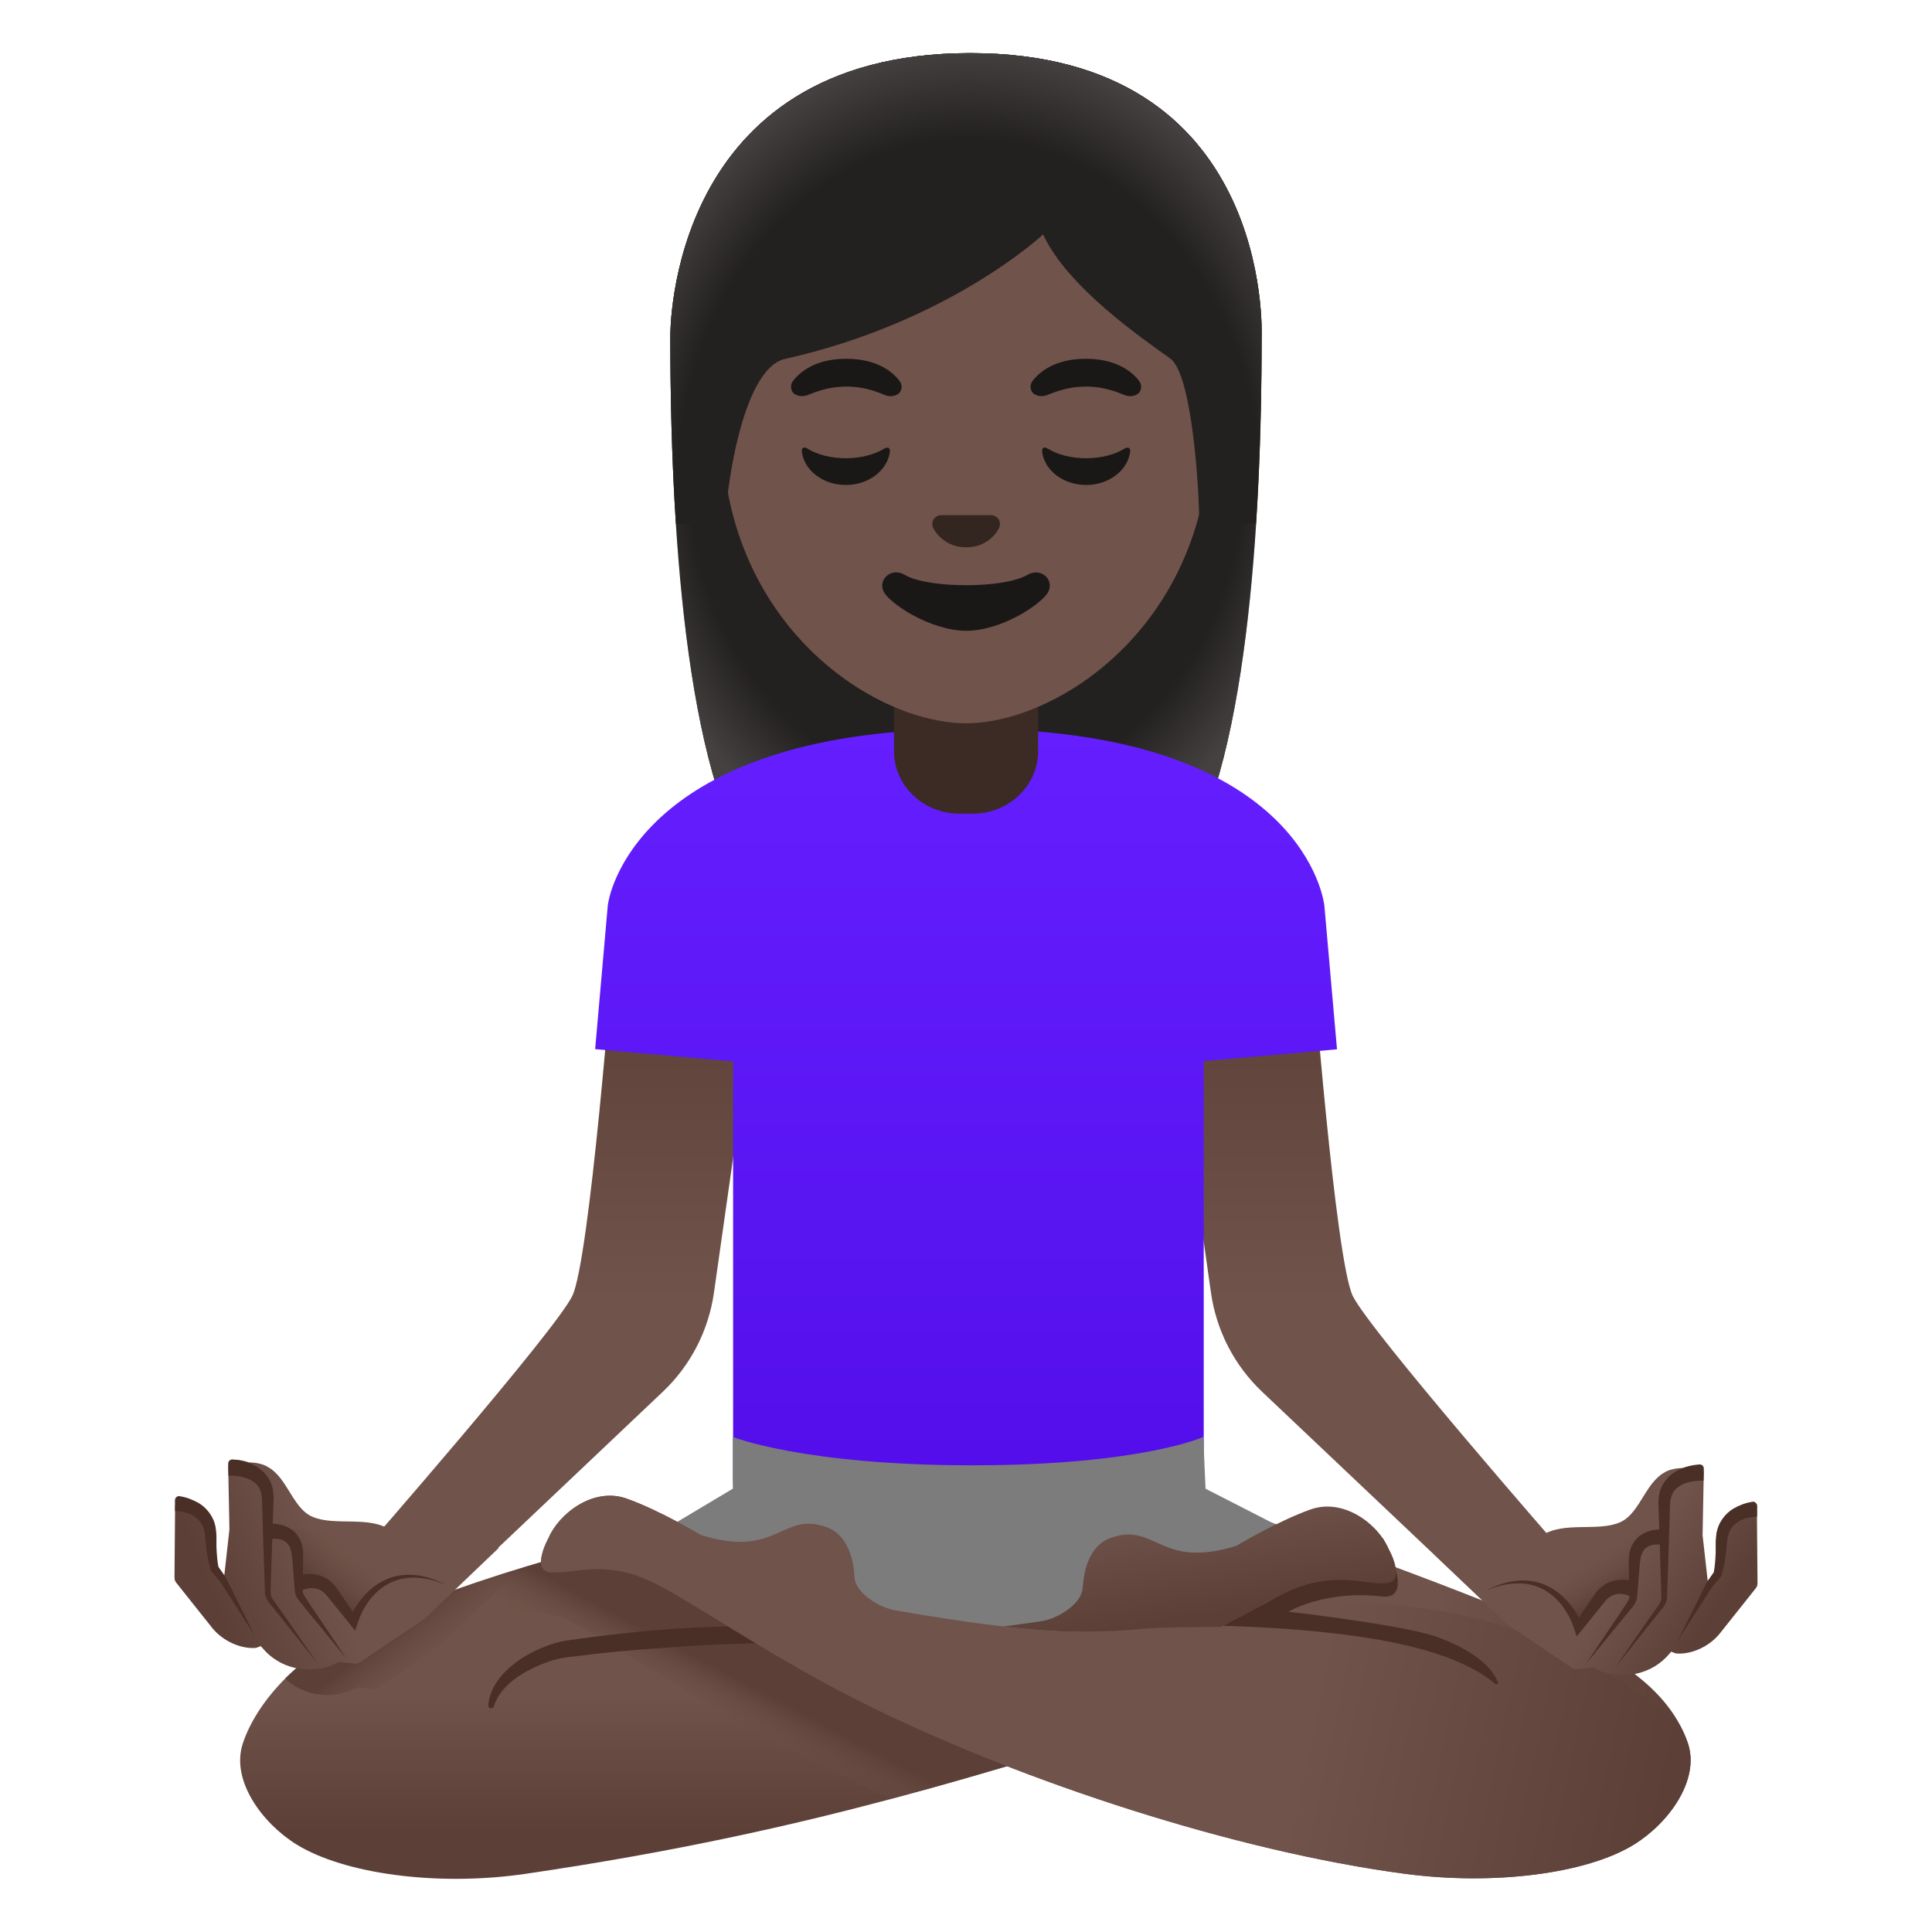 <svg viewBox="0 0 128 128" xmlns="http://www.w3.org/2000/svg">
  <defs>
    <linearGradient id="arm_2_" gradientTransform="matrix(-1 0 0 -1 0 0)" gradientUnits="userSpaceOnUse" x1="-90.356" x2="-90.356" y1="-63.586" y2="-108.448">
      <stop offset="0" stop-color="#5C4037"/>
      <stop offset="0.5" stop-color="#70534A"/>
    </linearGradient>
    <linearGradient id="arm_4_" gradientTransform="matrix(1 0 0 -1 0 0)" gradientUnits="userSpaceOnUse" x1="37.188" x2="37.188" y1="-63.586" y2="-108.448">
      <stop offset="0" stop-color="#5C4037"/>
      <stop offset="0.5" stop-color="#70534A"/>
    </linearGradient>
    <linearGradient id="foot_3_" gradientTransform="matrix(1 0 0 -1 0 0)" gradientUnits="userSpaceOnUse" x1="79.821" x2="77.985" y1="-107.984" y2="-95.933">
      <stop offset="0.078" stop-color="#5C4037"/>
      <stop offset="0.693" stop-color="#70534A"/>
    </linearGradient>
    <radialGradient id="hairHighlights_2_" cx="64" cy="-25.759" gradientTransform="matrix(1 0 0 -1.19 0 0)" gradientUnits="userSpaceOnUse" r="23.213">
      <stop offset="0.794" stop-color="#444140" stop-opacity="0"/>
      <stop offset="1" stop-color="#444140"/>
    </radialGradient>
    <radialGradient id="hairHighlights_3_" cx="64.163" cy="-26.884" gradientTransform="matrix(1 0 0 -1.214 0 0)" gradientUnits="userSpaceOnUse" r="24.315">
      <stop offset="0.794" stop-color="#444140" stop-opacity="0"/>
      <stop offset="1" stop-color="#444140"/>
    </radialGradient>
    <linearGradient id="hand_1_" gradientTransform="matrix(1 0 0 -1 0 0)" gradientUnits="userSpaceOnUse" x1="113.339" x2="103.056" y1="-107.253" y2="-100.177">
      <stop offset="0" stop-color="#5C4037"/>
      <stop offset="0.5" stop-color="#70534A"/>
    </linearGradient>
    <linearGradient id="hand_4_" gradientTransform="matrix(1 0 0 -1 0 0)" gradientUnits="userSpaceOnUse" x1="13.984" x2="28.702" y1="-105.653" y2="-99.898">
      <stop offset="0" stop-color="#5C4037"/>
      <stop offset="0.5" stop-color="#70534A"/>
    </linearGradient>
    <linearGradient id="leg_1_" gradientTransform="matrix(1 0 0 -1 0 0)" gradientUnits="userSpaceOnUse" x1="51.669" x2="51.669" y1="-121.421" y2="-97.132">
      <stop offset="0" stop-color="#5C4037"/>
      <stop offset="0.377" stop-color="#70534A"/>
    </linearGradient>
    <linearGradient id="leg_2_" gradientTransform="matrix(1 0 0 -1 0 0)" gradientUnits="userSpaceOnUse" x1="35.843" x2="112.006" y1="-111.769" y2="-111.769">
      <stop offset="0.778" stop-color="#70534A"/>
      <stop offset="1" stop-color="#5C4037"/>
    </linearGradient>
    <linearGradient id="leg_9_" gradientTransform="matrix(1 0 0 -1 0 0)" gradientUnits="userSpaceOnUse" x1="110.426" x2="39.953" y1="-118.993" y2="-103.993">
      <stop offset="0" stop-color="#5C4037"/>
      <stop offset="0.338" stop-color="#70534A"/>
    </linearGradient>
    <linearGradient id="shadow_4_" gradientTransform="matrix(1 -0.009 -0.009 -1 0 0)" gradientUnits="userSpaceOnUse" x1="25.47" x2="30.438" y1="-107.802" y2="-114.048">
      <stop offset="0" stop-color="#5C4037"/>
      <stop offset="0.5" stop-color="#70534A" stop-opacity="0"/>
    </linearGradient>
    <linearGradient id="shadow_5_" gradientTransform="matrix(1 0 0 -1 0 0)" gradientUnits="userSpaceOnUse" x1="48.506" x2="45.455" y1="-111.013" y2="-116.738">
      <stop offset="0" stop-color="#5C4037"/>
      <stop offset="0.5" stop-color="#70534A" stop-opacity="0"/>
    </linearGradient>
    <linearGradient id="shirt_1_" gradientTransform="matrix(1 0 0 -1 0 0)" gradientUnits="userSpaceOnUse" x1="64.001" x2="64.001" y1="-48.065" y2="-96.517">
      <stop offset="0" stop-color="#651FFF"/>
      <stop offset="0.705" stop-color="#5914F2"/>
      <stop offset="1" stop-color="#530EEB"/>
    </linearGradient>
    <linearGradient id="tone_12_" gradientTransform="matrix(1 0 0 -1 0 0)" gradientUnits="userSpaceOnUse" x1="106.945" x2="105.318" y1="-105.505" y2="-102.886">
      <stop offset="0" stop-color="#5C4037"/>
      <stop offset="1" stop-color="#70534A" stop-opacity="0"/>
    </linearGradient>
    <linearGradient id="tone_15_" gradientTransform="matrix(1 0 0 -1 0 0)" gradientUnits="userSpaceOnUse" x1="20.895" x2="23.124" y1="-104.824" y2="-102.064">
      <stop offset="0" stop-color="#5C4037"/>
      <stop offset="1" stop-color="#70534A" stop-opacity="0"/>
    </linearGradient>
  </defs>
  <path id="hair_10_" d="M64.28,3.52 C44.25,3.52 44.41,22.04 44.41,22.33 C44.41,34.32 45.33,51.27 50.13,57.93 C52.03,60.57 55.71,60.72 55.71,60.72 L64,60.71 L72.29,60.72 C72.29,60.72 75.97,60.57 77.87,57.93 C82.67,51.26 83.59,34.32 83.59,22.33 C83.59,22.04 84.31,3.52 64.28,3.52 Z" fill="#232020"/>
  <path id="hairHighlights_1_" d="M64.28,3.52 C44.25,3.52 44.41,22.04 44.41,22.33 C44.41,34.32 45.33,51.27 50.13,57.93 C52.03,60.57 55.71,60.72 55.71,60.72 L64,60.71 L72.29,60.72 C72.29,60.72 75.97,60.57 77.87,57.93 C82.67,51.26 83.59,34.32 83.59,22.33 C83.59,22.04 84.31,3.52 64.28,3.52 Z" fill="url(#hairHighlights_2_)"/>
  <path id="arm_3_" d="M77.3,64.96 L86.94,63.58 C86.94,63.58 88.47,83.52 89.63,85.87 C90.79,88.22 103.42,102.68 103.42,102.68 L100.76,108.44 L83.62,92.21 C81.78,90.47 80.59,88.16 80.23,85.65 L77.3,64.96 Z" fill="url(#arm_2_)"/>
  <path id="arm" d="M50.24,64.96 L40.6,63.58 C40.6,63.58 39.07,83.52 37.91,85.87 C36.75,88.23 24.12,102.68 24.12,102.68 L26.78,108.44 L43.91,92.21 C45.75,90.47 46.94,88.16 47.3,85.65 L50.24,64.96 Z" fill="url(#arm_4_)"/>
  <path id="shirt_2_" d="M88.58,69.52 L87.75,60.08 C87.64,58.79 85.33,48.29 64.23,48.29 C43.13,48.29 40.39,58.57 40.26,60.07 L39.43,69.51 L48.57,70.32 L48.57,98.17 L79.75,98.17 L79.75,70.3 L88.58,69.52 Z" fill="url(#shirt_1_)"/>
  <path id="leg_8_" d="M87.34,111.68 C80.68,112.83 74.91,114.58 68.42,116.51 C65.5,117.38 62.43,118.28 59.06,119.18 C52.5,120.93 44.8,122.68 34.86,124.14 C28.97,125.01 22.79,124.14 19.66,122.21 C17.33,120.77 15.28,117.92 16.09,115.5 C16.98,112.82 19.64,109.84 23.39,108.05 C24.94,107.31 26.62,106.61 28.35,105.97 C32.66,104.36 37.24,103.05 40.67,102.15 C43.94,101.3 46.18,100.83 46.18,100.83 C50.28,99.93 54.06,99.91 57.06,101.2 C62.28,103.43 89.17,111.37 87.34,111.68 Z" fill="url(#leg_1_)"/>
  <path id="shadow_3_" d="M34.21,104.15 L29.34,108.88 L25.11,111.78 C25.01,111.86 24.88,111.9 24.75,111.89 L23.68,111.79 C23.07,112.12 22.4,112.3 21.72,112.3 C21.41,112.3 21.08,112.26 20.77,112.2 C20.06,112.04 19.42,111.7 18.89,111.21 C20.05,110.07 21.48,109.05 23.12,108.25 C26.41,106.65 30.3,105.22 33.93,104.07 L34.21,104.15 Z" fill="url(#shadow_4_)"/>
  <path id="leg_5_" d="M108.25,122.21 C105.12,124.14 98.96,124.93 93.05,124.14 C81.78,122.64 67.9,118.06 57.95,113.21 C52.3,110.46 47.4,107.17 44.57,105.54 C42.58,104.39 41,103.75 38.5,104.02 C37.52,104.13 37.2,104.2 36.51,104.17 C35.11,104.11 36.35,101.88 36.35,101.88 C37.03,100.3 39.3,98.49 41.53,99.29 C43.76,100.09 46.44,101.7 46.44,101.7 C51.53,103.28 51.76,100.12 54.74,101.17 C56.23,101.69 56.57,103.47 56.61,104.47 C56.66,105.55 58.3,106.55 59.38,106.7 L66.37,107.53 L67.33,107.64 L69.83,107.94 L77.43,102.54 L78.48,101.79 L81.23,99.84 C81.23,99.84 81.98,100.09 83.24,100.53 C83.63,100.66 84.07,100.82 84.56,100.99 C86.62,101.71 89.44,102.71 92.46,103.83 C92.8,103.96 93.15,104.09 93.5,104.22 C97.41,105.69 101.55,107.33 104.73,108.8 C108.5,110.54 110.93,112.82 111.83,115.5 C112.63,117.92 110.58,120.77 108.25,122.21 Z" fill="url(#leg_2_)"/>
  <path d="M79.87,98.63 L79.72,95.2 C79.72,95.2 75.61,97.08 64.42,97.08 C53.23,97.08 48.55,95.2 48.55,95.2 L48.55,98.63 L41.18,103.03 L64.1,113.48 L88.29,102.94 L79.87,98.63 Z" fill="#7C7C7C"/>
  <path id="shadow_2_" d="M68.42,116.51 C65.5,117.38 62.43,118.28 59.06,119.18 C57.71,118.58 56.41,117.97 55.15,117.36 C50.23,114.95 45.72,112.2 42.44,110.19 L42.19,110.05 C40.93,109.27 39.84,108.6 38.93,108.07 C37.1,107.01 36.37,106.83 35.41,106.83 C35.16,106.83 34.91,106.85 34.64,106.89 L33.93,106.96 C33.42,107.02 32.83,107.1 32.09,107.1 C31.9,107.1 31.72,107.09 31.51,107.08 C30.32,107.03 29.23,106.65 28.35,105.97 C32.66,104.36 37.24,103.05 40.67,102.15 C41.09,102.35 41.51,102.59 41.95,102.84 C42.87,103.38 44.01,104.07 45.29,104.86 C48.54,106.85 52.98,109.58 57.8,111.93 C60.97,113.48 64.46,114.99 68.16,116.41 L68.42,116.51 Z" fill="url(#shadow_5_)"/>
  <path id="tone_27_" d="M32.35,112.99 C32.43,111.97 33.06,111.07 33.81,110.44 C34.56,109.78 35.44,109.33 36.37,108.99 C36.82,108.83 37.37,108.7 37.82,108.65 L39.21,108.46 C40.14,108.35 41.07,108.23 42,108.14 C43.86,107.94 45.73,107.83 47.6,107.77 C49.47,107.71 51.34,107.71 53.23,107.84 C53.51,107.86 53.72,108.1 53.7,108.38 C53.68,108.65 53.46,108.86 53.19,108.85 L53.17,108.85 C51.34,108.82 49.48,108.88 47.64,108.95 C45.79,109.03 43.95,109.17 42.11,109.31 C41.19,109.39 40.27,109.48 39.35,109.58 L37.97,109.75 C37.49,109.8 37.13,109.86 36.69,109.98 C35.86,110.22 35.04,110.6 34.32,111.08 C33.6,111.57 32.99,112.21 32.72,113.04 L32.72,113.05 C32.69,113.15 32.58,113.2 32.48,113.17 C32.4,113.15 32.35,113.07 32.35,112.99 Z" fill="#4A2F27"/>
  <path id="leg_4_" d="M108.25,122.21 C105.12,124.14 98.96,124.93 93.05,124.14 C84.78,123.04 75.11,120.28 66.61,116.97 C63.53,115.77 60.6,114.5 57.95,113.21 C52.3,110.46 47.4,107.17 44.57,105.54 C42.58,104.39 41,103.75 38.5,104.02 C37.52,104.13 37.2,104.2 36.51,104.17 C35.11,104.11 36.35,101.88 36.35,101.88 C37.03,100.3 39.3,98.49 41.53,99.29 C43.76,100.09 46.44,101.7 46.44,101.7 C51.53,103.28 51.76,100.12 54.74,101.17 C56.23,101.69 56.57,103.47 56.61,104.47 C56.66,105.55 58.3,106.55 59.38,106.7 C59.38,106.7 62.23,107.21 65.33,107.62 L65.34,107.62 L65.85,107.68 C66.07,107.71 66.29,107.74 66.51,107.76 C67.25,107.85 67.98,107.92 68.67,107.98 L68.86,108 L68.91,108 C68.92,108.01 68.93,108.01 68.94,108 C68.94,108 68.94,108 68.95,108 C69.7,108.06 70.4,108.09 71,108.09 C71.95,108.09 72.87,108.06 73.77,108 C76.87,107.81 79.73,107.34 82.5,106.94 C83.28,106.82 84.05,106.71 84.82,106.61 C84.83,106.61 84.83,106.61 84.83,106.61 C87.58,106.26 90.28,106.07 93.1,106.39 C98.42,107 104.95,108.81 111.29,114.29 C111.5,114.68 111.69,115.09 111.83,115.5 C112.63,117.92 110.58,120.77 108.25,122.21 Z" fill="url(#leg_9_)"/>
  <path id="tone_26_" d="M95.23,108.46 C93.46,107.82 88.33,107.13 85.37,106.78 L85.37,106.78 C85.37,106.78 87.75,105.33 91.54,105.77 C93.9,106.05 91.62,101.92 91.62,101.92 C91.62,101.92 85.77,105.11 83.78,106.26 C83.69,106.31 83.49,106.42 83.23,106.55 C83.19,106.57 83.15,106.59 83.11,106.61 C82.92,106.71 82.71,106.82 82.5,106.94 C81.93,107.23 81.33,107.54 81.03,107.71 C81.7,107.73 82.36,107.76 83.03,107.79 C89.63,108.12 96.04,109 99.04,111.55 C99.13,111.62 99.28,111.59 99.25,111.49 C98.95,110.57 97.73,109.37 95.23,108.46 Z" fill="#4A2F27"/>
  <path id="foot_2_" d="M91.83,104.89 C91.15,104.92 90.83,104.85 89.84,104.73 C87.35,104.47 85.77,105.11 83.78,106.26 C83.69,106.31 83.49,106.42 83.23,106.55 C83.19,106.57 83.15,106.59 83.11,106.61 C82.92,106.71 82.71,106.82 82.5,106.94 C81.93,107.23 81.33,107.54 81.03,107.71 C80.97,107.74 80.91,107.77 80.88,107.79 C80.88,107.79 77.2,107.78 75.66,107.92 C75.35,107.95 75.06,107.97 74.8,107.99 C73.47,108.09 72.65,108.09 71,108.09 C70.4,108.09 69.7,108.06 68.95,108 C68.94,108 68.94,108 68.94,108 L68.86,108 L68.67,107.98 C67.98,107.92 67.25,107.85 66.51,107.76 L66.57,107.75 L66.58,107.75 L68.64,107.46 L68.97,107.41 C69.66,107.32 70.57,106.88 71.16,106.29 C71.17,106.28 71.18,106.27 71.18,106.26 C71.26,106.19 71.32,106.12 71.38,106.04 C71.58,105.78 71.71,105.49 71.73,105.18 C71.73,105.13 71.74,105.08 71.75,105.03 C71.82,104.01 72.19,102.37 73.61,101.88 C76.59,100.84 76.81,103.99 81.9,102.42 C81.9,102.42 84.58,100.81 86.81,100.01 C89.04,99.21 91.32,101.01 91.99,102.59 C91.99,102.59 92.16,102.89 92.3,103.26 C92.54,103.92 92.73,104.85 91.83,104.89 Z" fill="url(#foot_3_)"/>
  <path id="hand_3_" d="M116.4,100.16 C116.4,100 116.32,99.84 116.18,99.75 C116.04,99.66 115.88,99.63 115.72,99.69 C115.66,99.71 114.37,100.17 113.78,101.42 C113.75,101.48 113.73,101.55 113.73,101.62 L113.64,104.05 C113.52,104.22 113.34,104.46 113.14,104.74 L112.8,101.7 L112.88,97.6 C112.88,97.46 112.83,97.32 112.73,97.22 C112.63,97.12 112.48,97.07 112.35,97.08 C112.32,97.08 111.95,97.11 111.5,97.26 C111.46,97.26 111.43,97.26 111.39,97.26 C111.36,97.26 111.33,97.27 111.29,97.27 C111.22,97.27 111.16,97.28 111.09,97.29 C111.02,97.3 110.94,97.31 110.87,97.33 C110.81,97.34 110.76,97.36 110.7,97.37 C110.63,97.39 110.57,97.41 110.5,97.44 C110.45,97.46 110.4,97.48 110.35,97.51 C110.29,97.54 110.24,97.57 110.18,97.61 C110.13,97.64 110.09,97.67 110.04,97.7 C109.99,97.74 109.94,97.78 109.9,97.82 C109.86,97.86 109.81,97.9 109.77,97.94 C109.73,97.98 109.69,98.02 109.65,98.06 C109.61,98.11 109.56,98.16 109.52,98.21 C109.49,98.25 109.46,98.29 109.43,98.32 C109.38,98.38 109.33,98.45 109.29,98.51 C109.27,98.53 109.26,98.56 109.24,98.58 C108.63,99.47 108.17,100.54 107.25,100.89 C107.09,100.95 106.92,101 106.74,101.04 C105.07,101.39 102.89,100.74 101.63,102.19 L101.64,102.21 C101.6,102.25 101.55,102.29 101.51,102.34 C101.17,102.75 99.82,101.98 99.82,101.98 L97.29,103.75 L97,103.48 L96.12,102.65 L94.96,102.93 L99.87,107.62 L104.13,110.49 C104.23,110.57 104.36,110.61 104.49,110.59 L105.55,110.48 C106.16,110.81 106.84,110.98 107.52,110.98 C107.84,110.98 108.16,110.94 108.47,110.87 C109.3,110.68 110.04,110.23 110.59,109.58 L110.72,109.43 L110.93,109.51 C110.98,109.53 111.03,109.54 111.08,109.55 C112.07,109.62 113.23,109.09 113.92,108.25 L116.33,105.22 C116.4,105.13 116.44,105.01 116.44,104.9 L116.4,100.16 Z" fill="url(#hand_1_)"/>
  <path id="tone_14_" d="M112.88,97.26 C112.88,97.26 112.88,97.43 112.88,97.44 L112.86,98.1 C112.32,98.08 111.69,98.18 111.27,98.46 C110.82,98.73 110.64,99.17 110.64,99.81 L110.52,103.71 L110.45,105.67 C110.49,106.02 110.28,106.44 110.06,106.65 L109.45,107.41 L107.01,110.47 L109.24,107.26 L109.81,106.45 C110.02,106.18 110.1,105.98 110.07,105.66 L110.01,103.7 L109.88,99.78 C109.86,99.47 109.88,99.03 110.02,98.66 C110.15,98.3 110.7,97.17 112.61,97.02 C112.75,97.03 112.86,97.11 112.88,97.26 Z" fill="#4A2F27"/>
  <path id="tone_13_" d="M116.42,99.76 L116.42,99.83 L116.41,100.49 C116.05,100.48 115.62,100.57 115.28,100.75 C114.94,100.93 114.68,101.21 114.54,101.57 C114.48,101.75 114.44,101.96 114.42,102.17 L114.35,102.9 C114.28,103.39 114.22,103.85 114.05,104.38 L114.04,104.42 L114.01,104.46 L113.42,105.16 L111.15,108.71 L113.04,104.91 L113.05,104.89 L113.54,104.18 C113.62,103.78 113.65,103.3 113.67,102.84 L113.67,102.14 C113.68,101.87 113.71,101.59 113.78,101.32 C113.94,100.76 114.34,100.26 114.82,99.96 C115.21,99.74 115.6,99.58 116.03,99.51 C116.06,99.5 116.1,99.49 116.14,99.49 L116.15,99.49 C116.29,99.5 116.4,99.61 116.42,99.76 Z" fill="#4A2F27"/>
  <path id="tone_3_" d="M101.21,104.94 C101.21,104.94 104.94,101.27 109.95,101.66 C109.95,101.66 107.83,101.56 108.2,105.24 C108.2,105.24 106.72,103.75 104.65,107.63 C104.64,107.64 103.45,104.47 101.21,104.94 Z" fill="url(#tone_12_)"/>
  <path id="tone_10_" d="M110.11,102.35 C109.81,102.29 109.41,102.33 109.16,102.48 C108.9,102.63 108.74,102.92 108.68,103.3 C108.62,103.69 108.6,104.17 108.56,104.6 L108.51,105.26 C108.48,105.48 108.5,105.69 108.43,105.98 C108.35,106.26 108.16,106.47 108.03,106.62 L107.61,107.14 L106.76,108.17 L105.07,110.24 L106.56,108.02 L107.31,106.91 L107.68,106.35 C107.81,106.15 107.92,106.01 107.94,105.85 C107.97,105.71 107.94,105.47 107.94,105.24 L107.93,104.57 C107.93,104.11 107.9,103.69 107.92,103.2 C107.94,102.7 108.16,102.1 108.65,101.74 C109.15,101.39 109.68,101.3 110.26,101.34 L110.11,102.35 Z" fill="#4A2F27"/>
  <path id="tone_9_" d="M107.96,105.74 C107.73,105.63 107.37,105.56 107.1,105.62 C106.81,105.66 106.55,105.84 106.34,106.09 L104.82,107.97 L104.46,108.42 L104.28,107.88 C103.92,106.78 103.15,105.69 102.04,105.2 C100.92,104.69 99.58,104.89 98.43,105.38 C99.54,104.81 100.88,104.47 102.15,104.92 C102.77,105.14 103.33,105.53 103.78,106.01 C104.23,106.5 104.59,107.05 104.85,107.69 L104.31,107.6 L105.68,105.6 C105.95,105.22 106.37,104.86 106.88,104.74 C107.39,104.61 107.87,104.64 108.38,104.83 L107.96,105.74 Z" fill="#4A2F27"/>
  <path id="hand" d="M11.6,99.79 C11.6,99.63 11.68,99.47 11.82,99.38 C11.95,99.29 12.12,99.26 12.28,99.32 C12.34,99.34 13.63,99.8 14.22,101.05 C14.25,101.11 14.27,101.18 14.27,101.25 L14.36,103.68 C14.48,103.85 14.66,104.09 14.86,104.37 L15.2,101.33 L15.12,97.23 C15.12,97.09 15.17,96.95 15.28,96.85 C15.38,96.75 15.53,96.7 15.66,96.71 C15.69,96.71 16.06,96.74 16.51,96.89 C16.55,96.89 16.58,96.89 16.62,96.89 C16.65,96.89 16.68,96.9 16.72,96.9 C16.79,96.9 16.85,96.91 16.92,96.92 C17,96.93 17.07,96.94 17.14,96.96 C17.2,96.97 17.25,96.99 17.31,97 C17.38,97.02 17.44,97.04 17.51,97.07 C17.56,97.09 17.61,97.11 17.66,97.14 C17.72,97.17 17.77,97.2 17.83,97.24 C17.88,97.27 17.92,97.3 17.97,97.33 C18.02,97.37 18.07,97.41 18.12,97.45 C18.17,97.49 18.21,97.53 18.25,97.57 C18.29,97.61 18.33,97.65 18.37,97.69 C18.42,97.74 18.46,97.79 18.5,97.84 C18.53,97.88 18.56,97.92 18.59,97.95 C18.64,98.01 18.69,98.08 18.73,98.14 C18.75,98.16 18.76,98.19 18.78,98.21 C19.39,99.1 19.85,100.17 20.77,100.52 C20.93,100.58 21.1,100.63 21.28,100.67 C22.95,101.02 25.13,100.37 26.39,101.82 L26.38,101.84 C26.42,101.88 26.47,101.92 26.51,101.97 C26.85,102.38 28.2,101.61 28.2,101.61 L30.72,103.38 L31,103.11 L31.88,102.28 L33.04,102.56 L28.13,107.25 L23.87,110.12 C23.77,110.2 23.64,110.24 23.51,110.22 L22.45,110.11 C21.84,110.44 21.16,110.61 20.48,110.61 C20.16,110.61 19.84,110.57 19.53,110.5 C18.7,110.31 17.96,109.86 17.41,109.21 L17.28,109.06 L17.07,109.14 C17.02,109.16 16.97,109.17 16.92,109.18 C15.94,109.25 14.77,108.72 14.08,107.88 L11.67,104.85 C11.6,104.76 11.56,104.64 11.56,104.53 L11.6,99.79 Z" fill="url(#hand_4_)"/>
  <path id="tone_7_" d="M11.59,99.39 L11.59,99.46 L11.6,100.12 C11.96,100.11 12.39,100.2 12.73,100.38 C13.07,100.56 13.33,100.84 13.47,101.2 C13.53,101.38 13.57,101.59 13.59,101.8 L13.66,102.53 C13.73,103.02 13.79,103.48 13.96,104.01 L13.97,104.05 L14,104.09 L14.59,104.79 L16.86,108.34 L14.97,104.54 L14.96,104.52 L14.47,103.81 C14.39,103.41 14.36,102.93 14.34,102.47 L14.34,101.77 C14.33,101.5 14.3,101.22 14.23,100.95 C14.07,100.39 13.67,99.89 13.18,99.59 C12.79,99.37 12.4,99.21 11.97,99.14 C11.94,99.13 11.9,99.12 11.86,99.12 L11.85,99.12 C11.71,99.13 11.6,99.24 11.59,99.39 Z" fill="#4A2F27"/>
  <path id="tone_2_" d="M26.79,104.57 C26.79,104.57 23.06,100.9 18.05,101.29 C18.05,101.29 20.17,101.19 19.8,104.87 C19.8,104.87 21.28,103.38 23.35,107.26 C23.35,107.27 24.55,104.1 26.79,104.57 Z" fill="url(#tone_15_)"/>
  <path id="tone_5_" d="M17.89,101.97 C18.19,101.91 18.59,101.95 18.84,102.1 C19.1,102.25 19.26,102.54 19.32,102.92 C19.38,103.31 19.4,103.79 19.44,104.22 L19.49,104.88 C19.52,105.1 19.5,105.31 19.57,105.6 C19.65,105.88 19.84,106.09 19.97,106.24 L20.39,106.76 L21.24,107.79 L22.93,109.86 L21.44,107.64 L20.69,106.53 L20.32,105.97 C20.19,105.77 20.08,105.63 20.06,105.47 C20.03,105.33 20.06,105.09 20.06,104.86 L20.07,104.19 C20.07,103.73 20.1,103.31 20.08,102.82 C20.06,102.32 19.84,101.72 19.35,101.36 C18.85,101.01 18.32,100.92 17.74,100.96 L17.89,101.97 Z" fill="#4A2F27"/>
  <path id="tone_4_" d="M20.03,105.36 C20.26,105.25 20.62,105.18 20.89,105.24 C21.18,105.28 21.44,105.46 21.65,105.71 L23.17,107.59 L23.53,108.04 L23.71,107.5 C24.07,106.4 24.84,105.31 25.95,104.82 C27.07,104.31 28.41,104.51 29.56,105 C28.45,104.43 27.11,104.09 25.84,104.54 C25.22,104.76 24.66,105.15 24.21,105.63 C23.76,106.12 23.4,106.67 23.13,107.31 L23.67,107.22 L22.3,105.22 C22.03,104.84 21.61,104.48 21.1,104.36 C20.59,104.23 20.11,104.26 19.6,104.45 L20.03,105.36 Z" fill="#4A2F27"/>
  <path id="tone_1_" d="M15.12,96.93 C15.12,96.93 15.12,97.1 15.12,97.11 L15.14,97.77 C15.68,97.75 16.31,97.85 16.73,98.13 C17.18,98.4 17.36,98.84 17.36,99.48 L17.48,103.38 L17.55,105.34 C17.51,105.69 17.72,106.11 17.94,106.32 L18.55,107.08 L20.99,110.14 L18.76,106.93 L18.19,106.12 C17.98,105.85 17.9,105.65 17.93,105.33 L17.99,103.37 L18.12,99.45 C18.14,99.14 18.12,98.7 17.98,98.33 C17.85,97.97 17.3,96.84 15.39,96.69 C15.25,96.7 15.14,96.79 15.12,96.93 Z" fill="#4A2F27"/>
  <path id="neck" d="M64,44.72 L59.23,44.72 L59.23,49.77 C59.23,52.05 61.17,53.91 63.57,53.91 L64.44,53.91 C66.83,53.91 68.78,52.06 68.78,49.77 L68.78,44.72 L64,44.72 Z" fill="#3C2B24"/>
  <path id="head" d="M64,8.74 L64,8.74 L64,8.74 C55.6,8.74 47.82,14.98 47.82,28.23 C47.82,38.87 54.41,45.16 60.14,47.19 C61.51,47.67 62.83,47.92 64,47.92 C65.16,47.92 66.47,47.68 67.83,47.2 C73.57,45.18 80.18,38.88 80.18,28.23 C80.18,14.99 72.4,8.74 64,8.74 Z" fill="#70534A"/>
  <path id="mouth_1_" d="M68.06,38.09 C66.52,39 61.48,39 59.95,38.09 C59.07,37.56 58.17,38.37 58.53,39.17 C58.89,39.96 61.64,41.79 64.02,41.79 C66.4,41.79 69.11,39.96 69.47,39.17 C69.83,38.37 68.94,37.57 68.06,38.09 Z" fill="#1A1717"/>
  <path id="nose_1_" d="M65.86,34.17 C65.81,34.15 65.76,34.14 65.71,34.13 L62.3,34.13 C62.25,34.14 62.2,34.15 62.15,34.17 C61.84,34.29 61.67,34.62 61.82,34.96 C61.97,35.3 62.65,36.26 64.01,36.26 C65.38,36.26 66.06,35.3 66.2,34.96 C66.34,34.61 66.17,34.29 65.86,34.17 Z" fill="#33251F"/>
  <path d="M56.04,30.36 C55.04,30.36 54.14,30.12 53.51,29.73 C53.24,29.56 53.09,29.66 53.13,29.98 C53.31,31.19 54.55,32.13 56.04,32.13 C57.53,32.13 58.76,31.19 58.95,29.98 C59,29.67 58.84,29.57 58.57,29.73 C57.94,30.11 57.04,30.36 56.04,30.36 Z" fill="#1A1717"/>
  <path d="M71.96,30.36 C70.96,30.36 70.06,30.12 69.43,29.73 C69.16,29.56 69,29.66 69.05,29.98 C69.23,31.19 70.47,32.13 71.96,32.13 C73.45,32.13 74.68,31.19 74.87,29.98 C74.92,29.67 74.76,29.57 74.49,29.73 C73.87,30.11 72.97,30.36 71.96,30.36 Z" fill="#1A1717"/>
  <path d="M59.6,25.24 C59.15,24.64 58.1,23.77 56.07,23.77 C54.04,23.77 52.99,24.64 52.54,25.24 C52.34,25.5 52.39,25.81 52.53,26 C52.66,26.17 53.04,26.33 53.46,26.19 C53.88,26.05 54.7,25.62 56.07,25.61 C57.44,25.62 58.26,26.04 58.68,26.19 C59.1,26.34 59.48,26.17 59.61,26 C59.75,25.81 59.8,25.5 59.6,25.24 Z" fill="#1A1717"/>
  <path d="M75.47,25.24 C75.02,24.64 73.97,23.77 71.94,23.77 C69.91,23.77 68.86,24.64 68.41,25.24 C68.21,25.5 68.26,25.81 68.4,26 C68.53,26.17 68.91,26.33 69.33,26.19 C69.75,26.05 70.57,25.62 71.94,25.61 C73.31,25.62 74.13,26.04 74.55,26.19 C74.97,26.34 75.35,26.17 75.48,26 C75.62,25.81 75.67,25.5 75.47,25.24 Z" fill="#1A1717"/>
  <path id="hair_5_" d="M64.28,3.52 C44.25,3.52 44.41,22.04 44.41,22.33 C44.41,26.12 44.5,30.4 44.78,34.7 L48.06,34.69 C48.03,33.27 49.03,24.45 52.01,23.78 C62.93,21.33 69.11,15.53 69.11,15.53 C70.72,19.04 75.74,22.46 77.54,23.76 C79.02,24.83 79.47,32.82 79.45,34.69 L83.21,34.69 C83.21,34.66 83.22,34.64 83.22,34.61 C83.49,30.34 83.58,26.08 83.58,22.32 C83.59,22.04 84.31,3.52 64.28,3.52 Z" fill="#232020"/>
  <path id="hairHighlights" d="M64.28,3.52 C44.25,3.52 44.41,22.04 44.41,22.33 C44.41,26.12 44.5,30.4 44.78,34.7 L48.06,34.69 C48.03,33.27 49.03,24.45 52.01,23.78 C62.93,21.33 69.11,15.53 69.11,15.53 C70.72,19.04 75.74,22.46 77.54,23.76 C79.02,24.83 79.47,32.82 79.45,34.69 L83.21,34.69 C83.21,34.66 83.22,34.64 83.22,34.61 C83.49,30.34 83.58,26.08 83.58,22.32 C83.59,22.04 84.31,3.52 64.28,3.52 Z" fill="url(#hairHighlights_3_)"/>
</svg>